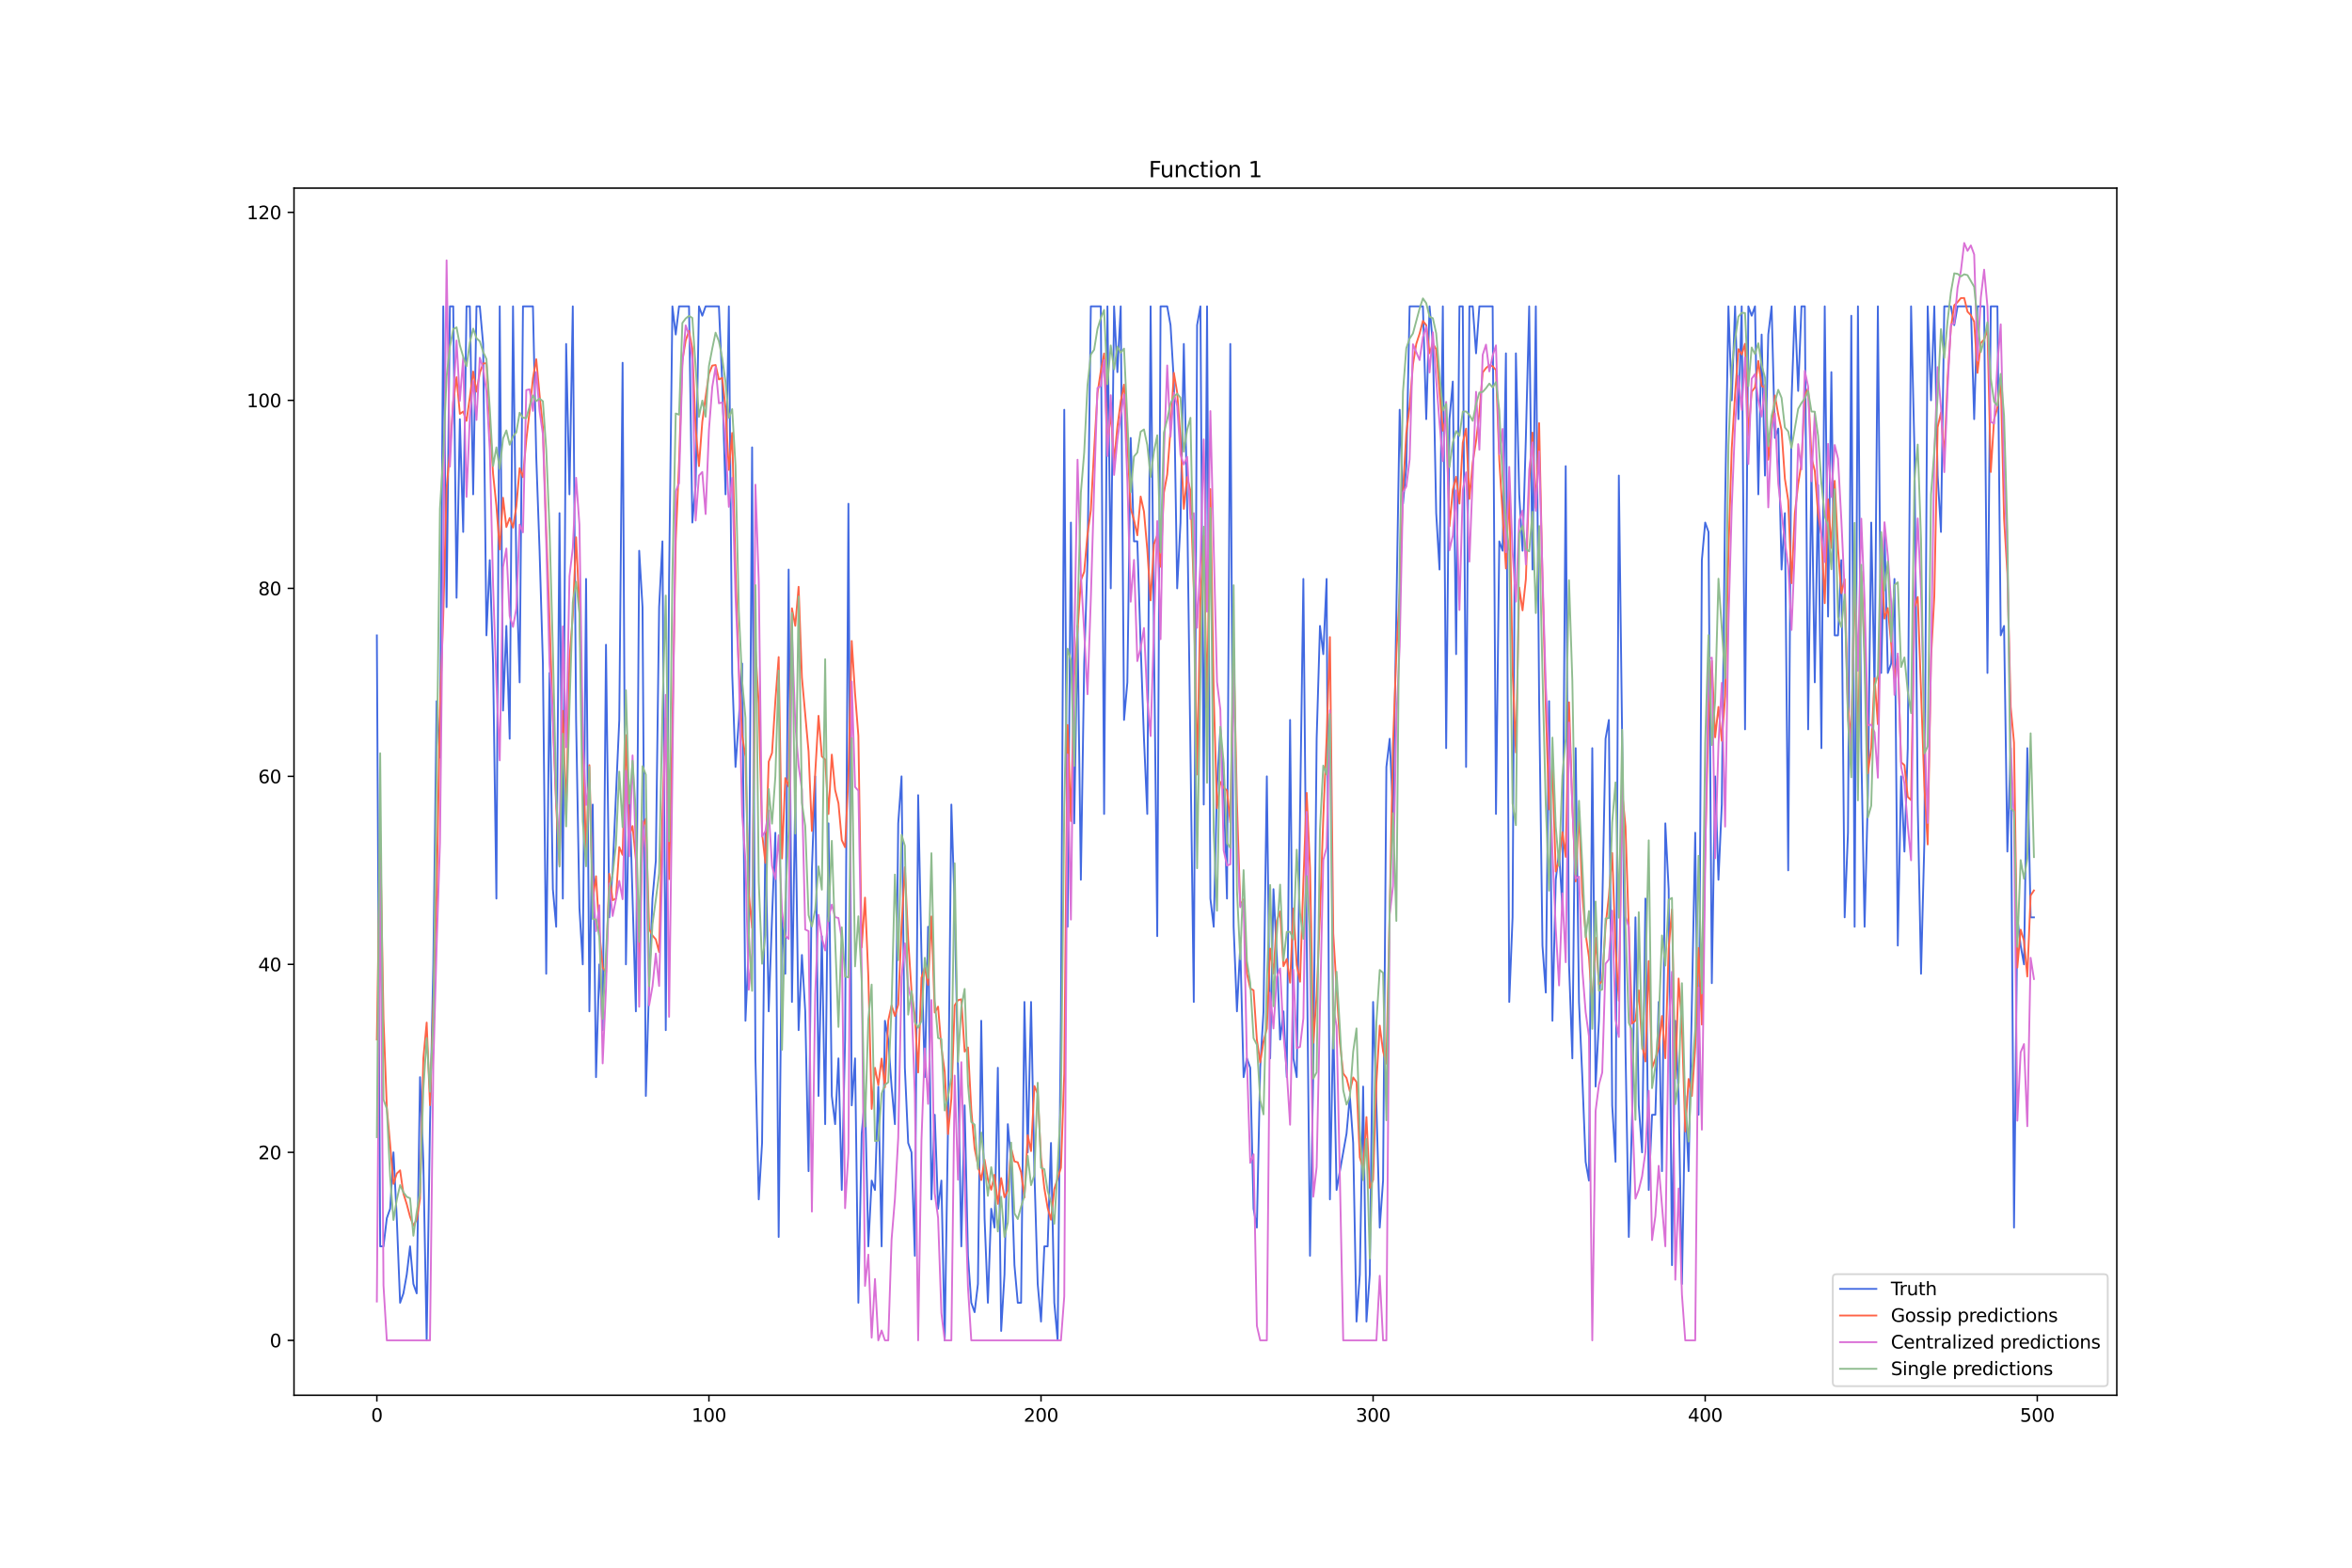 <?xml version="1.0" encoding="utf-8" standalone="no"?>
<!DOCTYPE svg PUBLIC "-//W3C//DTD SVG 1.1//EN"
  "http://www.w3.org/Graphics/SVG/1.1/DTD/svg11.dtd">
<svg xmlns:xlink="http://www.w3.org/1999/xlink" width="1296pt" height="864pt" viewBox="0 0 1296 864" xmlns="http://www.w3.org/2000/svg" version="1.1">
 <defs>
  <style type="text/css">*{stroke-linejoin: round; stroke-linecap: butt}</style>
 </defs>
 <g id="figure_1">
  <g id="patch_1">
   <path d="M 0 864 
L 1296 864 
L 1296 0 
L 0 0 
z
" style="fill: #ffffff"/>
  </g>
  <g id="axes_1">
   <g id="patch_2">
    <path d="M 162 768.96 
L 1166.4 768.96 
L 1166.4 103.68 
L 162 103.68 
z
" style="fill: #ffffff"/>
   </g>
   <g id="matplotlib.axis_1">
    <g id="xtick_1">
     <g id="line2d_1">
      <defs>
       <path id="mbcc50bff17" d="M 0 0 
L 0 3.5 
" style="stroke: #000000; stroke-width: 0.8"/>
      </defs>
      <g>
       <use xlink:href="#mbcc50bff17" x="207.655" y="768.96" style="stroke: #000000; stroke-width: 0.8"/>
      </g>
     </g>
     <g id="text_1">
      <!-- 0 -->
      <g transform="translate(204.473 783.558) scale(0.1 -0.1)">
       <defs>
        <path id="DejaVuSans-30" d="M 2034 4250 
Q 1547 4250 1301 3770 
Q 1056 3291 1056 2328 
Q 1056 1369 1301 889 
Q 1547 409 2034 409 
Q 2525 409 2770 889 
Q 3016 1369 3016 2328 
Q 3016 3291 2770 3770 
Q 2525 4250 2034 4250 
z
M 2034 4750 
Q 2819 4750 3233 4129 
Q 3647 3509 3647 2328 
Q 3647 1150 3233 529 
Q 2819 -91 2034 -91 
Q 1250 -91 836 529 
Q 422 1150 422 2328 
Q 422 3509 836 4129 
Q 1250 4750 2034 4750 
z
" transform="scale(0.016)"/>
       </defs>
       <use xlink:href="#DejaVuSans-30"/>
      </g>
     </g>
    </g>
    <g id="xtick_2">
     <g id="line2d_2">
      <g>
       <use xlink:href="#mbcc50bff17" x="390.639" y="768.96" style="stroke: #000000; stroke-width: 0.8"/>
      </g>
     </g>
     <g id="text_2">
      <!-- 100 -->
      <g transform="translate(381.095 783.558) scale(0.1 -0.1)">
       <defs>
        <path id="DejaVuSans-31" d="M 794 531 
L 1825 531 
L 1825 4091 
L 703 3866 
L 703 4441 
L 1819 4666 
L 2450 4666 
L 2450 531 
L 3481 531 
L 3481 0 
L 794 0 
L 794 531 
z
" transform="scale(0.016)"/>
       </defs>
       <use xlink:href="#DejaVuSans-31"/>
       <use xlink:href="#DejaVuSans-30" x="63.623"/>
       <use xlink:href="#DejaVuSans-30" x="127.246"/>
      </g>
     </g>
    </g>
    <g id="xtick_3">
     <g id="line2d_3">
      <g>
       <use xlink:href="#mbcc50bff17" x="573.623" y="768.96" style="stroke: #000000; stroke-width: 0.8"/>
      </g>
     </g>
     <g id="text_3">
      <!-- 200 -->
      <g transform="translate(564.079 783.558) scale(0.1 -0.1)">
       <defs>
        <path id="DejaVuSans-32" d="M 1228 531 
L 3431 531 
L 3431 0 
L 469 0 
L 469 531 
Q 828 903 1448 1529 
Q 2069 2156 2228 2338 
Q 2531 2678 2651 2914 
Q 2772 3150 2772 3378 
Q 2772 3750 2511 3984 
Q 2250 4219 1831 4219 
Q 1534 4219 1204 4116 
Q 875 4013 500 3803 
L 500 4441 
Q 881 4594 1212 4672 
Q 1544 4750 1819 4750 
Q 2544 4750 2975 4387 
Q 3406 4025 3406 3419 
Q 3406 3131 3298 2873 
Q 3191 2616 2906 2266 
Q 2828 2175 2409 1742 
Q 1991 1309 1228 531 
z
" transform="scale(0.016)"/>
       </defs>
       <use xlink:href="#DejaVuSans-32"/>
       <use xlink:href="#DejaVuSans-30" x="63.623"/>
       <use xlink:href="#DejaVuSans-30" x="127.246"/>
      </g>
     </g>
    </g>
    <g id="xtick_4">
     <g id="line2d_4">
      <g>
       <use xlink:href="#mbcc50bff17" x="756.607" y="768.96" style="stroke: #000000; stroke-width: 0.8"/>
      </g>
     </g>
     <g id="text_4">
      <!-- 300 -->
      <g transform="translate(747.063 783.558) scale(0.1 -0.1)">
       <defs>
        <path id="DejaVuSans-33" d="M 2597 2516 
Q 3050 2419 3304 2112 
Q 3559 1806 3559 1356 
Q 3559 666 3084 287 
Q 2609 -91 1734 -91 
Q 1441 -91 1130 -33 
Q 819 25 488 141 
L 488 750 
Q 750 597 1062 519 
Q 1375 441 1716 441 
Q 2309 441 2620 675 
Q 2931 909 2931 1356 
Q 2931 1769 2642 2001 
Q 2353 2234 1838 2234 
L 1294 2234 
L 1294 2753 
L 1863 2753 
Q 2328 2753 2575 2939 
Q 2822 3125 2822 3475 
Q 2822 3834 2567 4026 
Q 2313 4219 1838 4219 
Q 1578 4219 1281 4162 
Q 984 4106 628 3988 
L 628 4550 
Q 988 4650 1302 4700 
Q 1616 4750 1894 4750 
Q 2613 4750 3031 4423 
Q 3450 4097 3450 3541 
Q 3450 3153 3228 2886 
Q 3006 2619 2597 2516 
z
" transform="scale(0.016)"/>
       </defs>
       <use xlink:href="#DejaVuSans-33"/>
       <use xlink:href="#DejaVuSans-30" x="63.623"/>
       <use xlink:href="#DejaVuSans-30" x="127.246"/>
      </g>
     </g>
    </g>
    <g id="xtick_5">
     <g id="line2d_5">
      <g>
       <use xlink:href="#mbcc50bff17" x="939.591" y="768.96" style="stroke: #000000; stroke-width: 0.8"/>
      </g>
     </g>
     <g id="text_5">
      <!-- 400 -->
      <g transform="translate(930.047 783.558) scale(0.1 -0.1)">
       <defs>
        <path id="DejaVuSans-34" d="M 2419 4116 
L 825 1625 
L 2419 1625 
L 2419 4116 
z
M 2253 4666 
L 3047 4666 
L 3047 1625 
L 3713 1625 
L 3713 1100 
L 3047 1100 
L 3047 0 
L 2419 0 
L 2419 1100 
L 313 1100 
L 313 1709 
L 2253 4666 
z
" transform="scale(0.016)"/>
       </defs>
       <use xlink:href="#DejaVuSans-34"/>
       <use xlink:href="#DejaVuSans-30" x="63.623"/>
       <use xlink:href="#DejaVuSans-30" x="127.246"/>
      </g>
     </g>
    </g>
    <g id="xtick_6">
     <g id="line2d_6">
      <g>
       <use xlink:href="#mbcc50bff17" x="1122.575" y="768.96" style="stroke: #000000; stroke-width: 0.8"/>
      </g>
     </g>
     <g id="text_6">
      <!-- 500 -->
      <g transform="translate(1113.032 783.558) scale(0.1 -0.1)">
       <defs>
        <path id="DejaVuSans-35" d="M 691 4666 
L 3169 4666 
L 3169 4134 
L 1269 4134 
L 1269 2991 
Q 1406 3038 1543 3061 
Q 1681 3084 1819 3084 
Q 2600 3084 3056 2656 
Q 3513 2228 3513 1497 
Q 3513 744 3044 326 
Q 2575 -91 1722 -91 
Q 1428 -91 1123 -41 
Q 819 9 494 109 
L 494 744 
Q 775 591 1075 516 
Q 1375 441 1709 441 
Q 2250 441 2565 725 
Q 2881 1009 2881 1497 
Q 2881 1984 2565 2268 
Q 2250 2553 1709 2553 
Q 1456 2553 1204 2497 
Q 953 2441 691 2322 
L 691 4666 
z
" transform="scale(0.016)"/>
       </defs>
       <use xlink:href="#DejaVuSans-35"/>
       <use xlink:href="#DejaVuSans-30" x="63.623"/>
       <use xlink:href="#DejaVuSans-30" x="127.246"/>
      </g>
     </g>
    </g>
   </g>
   <g id="matplotlib.axis_2">
    <g id="ytick_1">
     <g id="line2d_7">
      <defs>
       <path id="m9888f34643" d="M 0 0 
L -3.5 0 
" style="stroke: #000000; stroke-width: 0.8"/>
      </defs>
      <g>
       <use xlink:href="#m9888f34643" x="162" y="738.72" style="stroke: #000000; stroke-width: 0.8"/>
      </g>
     </g>
     <g id="text_7">
      <!-- 0 -->
      <g transform="translate(148.637 742.519) scale(0.1 -0.1)">
       <use xlink:href="#DejaVuSans-30"/>
      </g>
     </g>
    </g>
    <g id="ytick_2">
     <g id="line2d_8">
      <g>
       <use xlink:href="#m9888f34643" x="162" y="635.105" style="stroke: #000000; stroke-width: 0.8"/>
      </g>
     </g>
     <g id="text_8">
      <!-- 20 -->
      <g transform="translate(142.275 638.904) scale(0.1 -0.1)">
       <use xlink:href="#DejaVuSans-32"/>
       <use xlink:href="#DejaVuSans-30" x="63.623"/>
      </g>
     </g>
    </g>
    <g id="ytick_3">
     <g id="line2d_9">
      <g>
       <use xlink:href="#m9888f34643" x="162" y="531.489" style="stroke: #000000; stroke-width: 0.8"/>
      </g>
     </g>
     <g id="text_9">
      <!-- 40 -->
      <g transform="translate(142.275 535.288) scale(0.1 -0.1)">
       <use xlink:href="#DejaVuSans-34"/>
       <use xlink:href="#DejaVuSans-30" x="63.623"/>
      </g>
     </g>
    </g>
    <g id="ytick_4">
     <g id="line2d_10">
      <g>
       <use xlink:href="#m9888f34643" x="162" y="427.874" style="stroke: #000000; stroke-width: 0.8"/>
      </g>
     </g>
     <g id="text_10">
      <!-- 60 -->
      <g transform="translate(142.275 431.673) scale(0.1 -0.1)">
       <defs>
        <path id="DejaVuSans-36" d="M 2113 2584 
Q 1688 2584 1439 2293 
Q 1191 2003 1191 1497 
Q 1191 994 1439 701 
Q 1688 409 2113 409 
Q 2538 409 2786 701 
Q 3034 994 3034 1497 
Q 3034 2003 2786 2293 
Q 2538 2584 2113 2584 
z
M 3366 4563 
L 3366 3988 
Q 3128 4100 2886 4159 
Q 2644 4219 2406 4219 
Q 1781 4219 1451 3797 
Q 1122 3375 1075 2522 
Q 1259 2794 1537 2939 
Q 1816 3084 2150 3084 
Q 2853 3084 3261 2657 
Q 3669 2231 3669 1497 
Q 3669 778 3244 343 
Q 2819 -91 2113 -91 
Q 1303 -91 875 529 
Q 447 1150 447 2328 
Q 447 3434 972 4092 
Q 1497 4750 2381 4750 
Q 2619 4750 2861 4703 
Q 3103 4656 3366 4563 
z
" transform="scale(0.016)"/>
       </defs>
       <use xlink:href="#DejaVuSans-36"/>
       <use xlink:href="#DejaVuSans-30" x="63.623"/>
      </g>
     </g>
    </g>
    <g id="ytick_5">
     <g id="line2d_11">
      <g>
       <use xlink:href="#m9888f34643" x="162" y="324.259" style="stroke: #000000; stroke-width: 0.8"/>
      </g>
     </g>
     <g id="text_11">
      <!-- 80 -->
      <g transform="translate(142.275 328.058) scale(0.1 -0.1)">
       <defs>
        <path id="DejaVuSans-38" d="M 2034 2216 
Q 1584 2216 1326 1975 
Q 1069 1734 1069 1313 
Q 1069 891 1326 650 
Q 1584 409 2034 409 
Q 2484 409 2743 651 
Q 3003 894 3003 1313 
Q 3003 1734 2745 1975 
Q 2488 2216 2034 2216 
z
M 1403 2484 
Q 997 2584 770 2862 
Q 544 3141 544 3541 
Q 544 4100 942 4425 
Q 1341 4750 2034 4750 
Q 2731 4750 3128 4425 
Q 3525 4100 3525 3541 
Q 3525 3141 3298 2862 
Q 3072 2584 2669 2484 
Q 3125 2378 3379 2068 
Q 3634 1759 3634 1313 
Q 3634 634 3220 271 
Q 2806 -91 2034 -91 
Q 1263 -91 848 271 
Q 434 634 434 1313 
Q 434 1759 690 2068 
Q 947 2378 1403 2484 
z
M 1172 3481 
Q 1172 3119 1398 2916 
Q 1625 2713 2034 2713 
Q 2441 2713 2670 2916 
Q 2900 3119 2900 3481 
Q 2900 3844 2670 4047 
Q 2441 4250 2034 4250 
Q 1625 4250 1398 4047 
Q 1172 3844 1172 3481 
z
" transform="scale(0.016)"/>
       </defs>
       <use xlink:href="#DejaVuSans-38"/>
       <use xlink:href="#DejaVuSans-30" x="63.623"/>
      </g>
     </g>
    </g>
    <g id="ytick_6">
     <g id="line2d_12">
      <g>
       <use xlink:href="#m9888f34643" x="162" y="220.643" style="stroke: #000000; stroke-width: 0.8"/>
      </g>
     </g>
     <g id="text_12">
      <!-- 100 -->
      <g transform="translate(135.912 224.442) scale(0.1 -0.1)">
       <use xlink:href="#DejaVuSans-31"/>
       <use xlink:href="#DejaVuSans-30" x="63.623"/>
       <use xlink:href="#DejaVuSans-30" x="127.246"/>
      </g>
     </g>
    </g>
    <g id="ytick_7">
     <g id="line2d_13">
      <g>
       <use xlink:href="#m9888f34643" x="162" y="117.028" style="stroke: #000000; stroke-width: 0.8"/>
      </g>
     </g>
     <g id="text_13">
      <!-- 120 -->
      <g transform="translate(135.912 120.827) scale(0.1 -0.1)">
       <use xlink:href="#DejaVuSans-31"/>
       <use xlink:href="#DejaVuSans-32" x="63.623"/>
       <use xlink:href="#DejaVuSans-30" x="127.246"/>
      </g>
     </g>
    </g>
   </g>
   <g id="line2d_14">
    <path d="M 207.655 350.162 
L 209.484 686.912 
L 211.314 686.912 
L 213.144 671.37 
L 214.974 666.189 
L 216.804 635.105 
L 218.634 671.37 
L 220.463 717.997 
L 222.293 712.816 
L 224.123 702.455 
L 225.953 686.912 
L 227.783 707.635 
L 229.613 712.816 
L 231.442 593.658 
L 233.272 640.285 
L 235.102 738.72 
L 236.932 619.562 
L 238.762 531.489 
L 240.592 386.428 
L 242.422 417.512 
L 244.251 168.835 
L 246.081 334.62 
L 247.911 168.835 
L 249.741 168.835 
L 251.571 329.439 
L 253.401 231.005 
L 255.23 293.174 
L 257.06 168.835 
L 258.89 168.835 
L 260.72 272.451 
L 262.55 168.835 
L 264.38 168.835 
L 266.209 189.559 
L 268.039 350.162 
L 269.869 308.716 
L 271.699 365.705 
L 273.529 495.224 
L 275.359 168.835 
L 277.189 391.608 
L 279.018 344.982 
L 280.848 407.151 
L 282.678 168.835 
L 284.508 313.897 
L 286.338 376.066 
L 288.168 168.835 
L 293.657 168.835 
L 295.487 251.728 
L 297.317 303.535 
L 299.147 365.705 
L 300.976 536.67 
L 302.806 370.885 
L 304.636 490.043 
L 306.466 510.766 
L 308.296 282.812 
L 310.126 495.224 
L 311.956 189.559 
L 313.785 272.451 
L 315.615 168.835 
L 317.445 396.789 
L 319.275 500.405 
L 321.105 531.489 
L 322.935 319.078 
L 324.764 557.393 
L 326.594 443.416 
L 328.424 593.658 
L 330.254 531.489 
L 332.084 567.755 
L 333.914 355.343 
L 335.743 505.585 
L 337.573 479.682 
L 341.233 396.789 
L 343.063 199.92 
L 344.893 531.489 
L 346.723 433.055 
L 350.382 557.393 
L 352.212 303.535 
L 354.042 334.62 
L 355.872 604.02 
L 357.702 541.851 
L 359.531 495.224 
L 361.361 474.501 
L 363.191 334.62 
L 365.021 298.355 
L 366.851 567.755 
L 368.681 319.078 
L 370.51 168.835 
L 372.34 184.378 
L 374.17 168.835 
L 379.66 168.835 
L 381.489 287.993 
L 383.319 267.27 
L 385.149 168.835 
L 386.979 174.016 
L 388.809 168.835 
L 396.128 168.835 
L 397.958 210.282 
L 399.788 272.451 
L 401.618 168.835 
L 403.448 370.885 
L 405.277 422.693 
L 407.107 396.789 
L 408.937 365.705 
L 410.767 562.574 
L 412.597 521.128 
L 414.427 246.547 
L 416.256 583.297 
L 418.086 661.008 
L 419.916 629.924 
L 421.746 458.958 
L 423.576 557.393 
L 425.406 505.585 
L 427.236 458.958 
L 429.065 681.732 
L 430.895 505.585 
L 432.725 536.67 
L 434.555 313.897 
L 436.385 552.212 
L 438.215 438.235 
L 440.044 567.755 
L 441.874 526.308 
L 443.704 557.393 
L 445.534 645.466 
L 447.364 479.682 
L 449.194 427.874 
L 451.023 604.02 
L 452.853 515.947 
L 454.683 619.562 
L 456.513 453.778 
L 458.343 604.02 
L 460.173 619.562 
L 462.003 583.297 
L 463.832 655.828 
L 465.662 572.935 
L 467.492 277.632 
L 469.322 609.201 
L 471.152 583.297 
L 472.982 717.997 
L 474.811 624.743 
L 476.641 604.02 
L 478.471 686.912 
L 480.301 650.647 
L 482.131 655.828 
L 483.961 598.839 
L 485.79 686.912 
L 487.62 562.574 
L 489.45 572.935 
L 491.28 598.839 
L 493.11 619.562 
L 494.94 453.778 
L 496.77 427.874 
L 498.599 588.478 
L 500.429 629.924 
L 502.259 635.105 
L 504.089 692.093 
L 505.919 438.235 
L 507.749 526.308 
L 509.578 593.658 
L 511.408 510.766 
L 513.238 661.008 
L 515.068 614.382 
L 516.898 666.189 
L 518.728 650.647 
L 520.557 738.72 
L 522.387 619.562 
L 524.217 443.416 
L 526.047 500.405 
L 527.877 588.478 
L 529.707 686.912 
L 531.536 609.201 
L 533.366 692.093 
L 535.196 717.997 
L 537.026 723.178 
L 538.856 707.635 
L 540.686 562.574 
L 542.516 671.37 
L 544.345 717.997 
L 546.175 666.189 
L 548.005 676.551 
L 549.835 588.478 
L 551.665 733.539 
L 553.495 702.455 
L 555.324 619.562 
L 557.154 640.285 
L 558.984 697.274 
L 560.814 717.997 
L 562.644 717.997 
L 564.474 552.212 
L 566.303 635.105 
L 568.133 552.212 
L 569.963 645.466 
L 571.793 707.635 
L 573.623 728.358 
L 575.453 686.912 
L 577.283 686.912 
L 579.112 629.924 
L 580.942 717.997 
L 582.772 738.72 
L 584.602 557.393 
L 586.432 225.824 
L 588.262 510.766 
L 590.091 287.993 
L 591.921 453.778 
L 593.751 344.982 
L 595.581 484.862 
L 597.411 365.705 
L 599.241 308.716 
L 601.07 168.835 
L 606.56 168.835 
L 608.39 448.597 
L 610.22 168.835 
L 612.05 324.259 
L 613.879 168.835 
L 615.709 205.101 
L 617.539 168.835 
L 619.369 396.789 
L 621.199 376.066 
L 623.029 241.366 
L 624.858 298.355 
L 626.688 298.355 
L 628.518 355.343 
L 630.348 407.151 
L 632.178 448.597 
L 634.008 168.835 
L 635.837 350.162 
L 637.667 515.947 
L 639.497 168.835 
L 643.157 168.835 
L 644.987 179.197 
L 646.817 210.282 
L 648.646 324.259 
L 650.476 287.993 
L 652.306 189.559 
L 654.136 277.632 
L 657.796 552.212 
L 659.625 179.197 
L 661.455 168.835 
L 663.285 443.416 
L 665.115 168.835 
L 666.945 495.224 
L 668.775 510.766 
L 670.604 433.055 
L 672.434 401.97 
L 674.264 433.055 
L 676.094 495.224 
L 677.924 189.559 
L 679.754 510.766 
L 681.583 557.393 
L 683.413 521.128 
L 685.243 593.658 
L 687.073 583.297 
L 688.903 588.478 
L 690.733 666.189 
L 692.563 676.551 
L 694.392 588.478 
L 696.222 557.393 
L 698.052 427.874 
L 699.882 583.297 
L 701.712 490.043 
L 703.542 526.308 
L 705.371 572.935 
L 707.201 557.393 
L 709.031 593.658 
L 710.861 396.789 
L 712.691 583.297 
L 714.521 593.658 
L 716.35 448.597 
L 718.18 319.078 
L 720.01 515.947 
L 721.84 692.093 
L 723.67 588.478 
L 725.5 407.151 
L 727.33 344.982 
L 729.159 360.524 
L 730.989 319.078 
L 732.819 661.008 
L 734.649 562.574 
L 736.479 655.828 
L 741.968 624.743 
L 743.798 604.02 
L 745.628 629.924 
L 747.458 728.358 
L 749.288 702.455 
L 751.117 598.839 
L 752.947 728.358 
L 754.777 702.455 
L 756.607 552.212 
L 758.437 609.201 
L 760.267 676.551 
L 762.097 650.647 
L 763.926 422.693 
L 765.756 407.151 
L 767.586 448.597 
L 771.246 225.824 
L 773.076 277.632 
L 774.905 256.909 
L 776.735 168.835 
L 784.055 168.835 
L 785.884 231.005 
L 787.714 168.835 
L 789.544 189.559 
L 791.374 282.812 
L 793.204 313.897 
L 795.034 168.835 
L 796.864 412.332 
L 798.693 231.005 
L 800.523 210.282 
L 802.353 360.524 
L 804.183 168.835 
L 806.013 168.835 
L 807.843 422.693 
L 809.672 168.835 
L 811.502 168.835 
L 813.332 194.739 
L 815.162 168.835 
L 822.481 168.835 
L 824.311 448.597 
L 826.141 298.355 
L 827.971 303.535 
L 829.801 194.739 
L 831.63 552.212 
L 833.46 505.585 
L 835.29 194.739 
L 837.12 272.451 
L 838.95 303.535 
L 840.78 241.366 
L 842.61 168.835 
L 844.439 313.897 
L 846.269 168.835 
L 848.099 386.428 
L 849.929 521.128 
L 851.759 547.032 
L 853.589 386.428 
L 855.418 562.574 
L 857.248 484.862 
L 859.078 469.32 
L 860.908 500.405 
L 862.738 256.909 
L 864.568 531.489 
L 866.397 583.297 
L 868.227 412.332 
L 870.057 552.212 
L 871.887 593.658 
L 873.717 640.285 
L 875.547 650.647 
L 877.377 412.332 
L 879.206 598.839 
L 881.036 562.574 
L 882.866 500.405 
L 884.696 407.151 
L 886.526 396.789 
L 888.356 609.201 
L 890.185 640.285 
L 892.015 262.089 
L 893.845 407.151 
L 895.675 578.116 
L 897.505 681.732 
L 899.335 614.382 
L 901.164 505.585 
L 902.994 609.201 
L 904.824 635.105 
L 906.654 495.224 
L 908.484 655.828 
L 910.314 614.382 
L 912.144 614.382 
L 913.973 552.212 
L 915.803 645.466 
L 917.633 453.778 
L 919.463 490.043 
L 921.293 697.274 
L 923.123 562.574 
L 924.952 604.02 
L 926.782 707.635 
L 928.612 604.02 
L 930.442 645.466 
L 934.102 458.958 
L 935.931 614.382 
L 937.761 308.716 
L 939.591 287.993 
L 941.421 293.174 
L 943.251 541.851 
L 945.081 427.874 
L 946.911 484.862 
L 948.74 443.416 
L 950.57 277.632 
L 952.4 168.835 
L 954.23 220.643 
L 956.06 168.835 
L 957.89 231.005 
L 959.719 168.835 
L 961.549 401.97 
L 963.379 168.835 
L 965.209 174.016 
L 967.039 168.835 
L 968.869 272.451 
L 970.698 184.378 
L 972.528 262.089 
L 974.358 184.378 
L 976.188 168.835 
L 978.018 241.366 
L 979.848 236.185 
L 981.678 313.897 
L 983.507 282.812 
L 985.337 479.682 
L 987.167 220.643 
L 988.997 168.835 
L 990.827 215.462 
L 992.657 168.835 
L 994.486 168.835 
L 996.316 401.97 
L 998.146 256.909 
L 999.976 376.066 
L 1001.806 267.27 
L 1003.636 412.332 
L 1005.465 168.835 
L 1007.295 339.801 
L 1009.125 205.101 
L 1010.955 350.162 
L 1012.785 350.162 
L 1014.615 308.716 
L 1016.444 505.585 
L 1018.274 458.958 
L 1020.104 174.016 
L 1021.934 510.766 
L 1023.764 168.835 
L 1025.594 412.332 
L 1027.424 510.766 
L 1029.253 438.235 
L 1031.083 287.993 
L 1032.913 381.247 
L 1034.743 168.835 
L 1036.573 370.885 
L 1038.403 293.174 
L 1040.232 370.885 
L 1042.062 365.705 
L 1043.892 319.078 
L 1045.722 521.128 
L 1047.552 427.874 
L 1049.382 469.32 
L 1051.211 412.332 
L 1053.041 168.835 
L 1054.871 246.547 
L 1056.701 443.416 
L 1058.531 536.67 
L 1060.361 464.139 
L 1062.191 168.835 
L 1064.02 220.643 
L 1065.85 168.835 
L 1067.68 262.089 
L 1069.51 293.174 
L 1071.34 168.835 
L 1074.999 168.835 
L 1076.829 179.197 
L 1078.659 168.835 
L 1085.978 168.835 
L 1087.808 231.005 
L 1089.638 168.835 
L 1093.298 168.835 
L 1095.128 370.885 
L 1096.958 168.835 
L 1100.617 168.835 
L 1102.447 350.162 
L 1104.277 344.982 
L 1106.107 469.32 
L 1107.937 412.332 
L 1109.766 676.551 
L 1111.596 505.585 
L 1113.426 521.128 
L 1115.256 531.489 
L 1117.086 412.332 
L 1118.916 505.585 
L 1120.745 505.585 
L 1120.745 505.585 
" clip-path="url(#p566c03a942)" style="fill: none; stroke: #4169e1; stroke-linecap: square"/>
   </g>
   <g id="line2d_15">
    <path d="M 207.655 572.912 
L 209.484 459.44 
L 211.314 561.549 
L 213.144 610.387 
L 214.974 630.78 
L 216.804 652.49 
L 218.634 646.778 
L 220.463 645.007 
L 222.293 657.811 
L 224.123 663.632 
L 225.953 670.546 
L 227.783 675.514 
L 229.613 672.143 
L 231.442 660.582 
L 233.272 583.387 
L 235.102 563.559 
L 236.932 609.105 
L 238.762 553.407 
L 240.592 493.373 
L 242.422 391.377 
L 244.251 339.236 
L 246.081 269.096 
L 247.911 248.509 
L 249.741 221.64 
L 251.571 207.883 
L 253.401 228.095 
L 255.23 226.839 
L 257.06 231.953 
L 258.89 218.895 
L 260.72 204.779 
L 262.55 215.84 
L 264.38 205.495 
L 266.209 200.338 
L 268.039 200.163 
L 269.869 231.829 
L 271.699 261.178 
L 273.529 278.788 
L 275.359 302.827 
L 277.189 274.328 
L 279.018 290.47 
L 280.848 285.502 
L 282.678 290.787 
L 284.508 279.119 
L 286.338 258.021 
L 288.168 262.998 
L 289.997 242.439 
L 291.827 226.501 
L 293.657 208.54 
L 295.487 197.977 
L 297.317 217.615 
L 299.147 235.48 
L 300.976 291.871 
L 302.806 341.368 
L 304.636 396.882 
L 306.466 444.435 
L 308.296 476.92 
L 310.126 391.761 
L 311.956 448.974 
L 313.785 363.289 
L 315.615 339.151 
L 317.445 296.119 
L 319.275 335.687 
L 321.105 406.166 
L 322.935 470.475 
L 324.764 421.687 
L 326.594 495.729 
L 328.424 482.903 
L 330.254 513.492 
L 332.084 533.166 
L 333.914 536.041 
L 335.743 481.554 
L 337.573 496.164 
L 339.403 495.184 
L 341.233 466.827 
L 343.063 471.117 
L 344.893 405.146 
L 346.723 460.149 
L 348.552 455.246 
L 350.382 473.745 
L 352.212 531.376 
L 354.042 456.237 
L 355.872 451.289 
L 357.702 512.073 
L 359.531 515.561 
L 361.361 517.746 
L 363.191 524.699 
L 365.021 448.878 
L 366.851 395.726 
L 368.681 484.53 
L 370.51 399.684 
L 372.34 298.337 
L 374.17 254.981 
L 376 198.732 
L 377.83 187.643 
L 379.66 182.366 
L 381.489 192.132 
L 383.319 236.479 
L 385.149 256.916 
L 386.979 232.476 
L 388.809 218.783 
L 390.639 206.024 
L 392.469 201.495 
L 394.298 201.159 
L 396.128 209.13 
L 397.958 208.265 
L 399.788 224.874 
L 401.618 258.973 
L 403.448 238.609 
L 405.277 313.712 
L 407.107 368.308 
L 408.937 405.297 
L 410.767 416.966 
L 412.597 492.943 
L 414.427 511.352 
L 416.256 357.94 
L 418.086 387.904 
L 419.916 459.109 
L 421.746 475.541 
L 423.576 419.784 
L 425.406 414.961 
L 427.236 386.295 
L 429.065 362.122 
L 430.895 473.142 
L 432.725 428.812 
L 434.555 433.565 
L 436.385 335.263 
L 438.215 344.898 
L 440.044 323.398 
L 441.874 373.388 
L 445.534 414.163 
L 447.364 457.995 
L 451.023 394.511 
L 452.853 416.878 
L 454.683 418.586 
L 456.513 448.615 
L 458.343 415.884 
L 460.173 435.374 
L 462.003 442.707 
L 463.832 463.021 
L 465.662 466.934 
L 467.492 427.815 
L 469.322 353.26 
L 471.152 382.244 
L 472.982 405.522 
L 474.811 522.138 
L 476.641 494.702 
L 478.471 538.141 
L 480.301 611.169 
L 482.131 588.5 
L 483.961 598.007 
L 485.79 583.412 
L 487.62 599.241 
L 489.45 562.436 
L 491.28 554.058 
L 493.11 559.966 
L 494.94 553.685 
L 496.77 511.01 
L 498.599 477.93 
L 500.429 517.901 
L 502.259 546.051 
L 504.089 559.602 
L 505.919 591.07 
L 507.749 538.803 
L 509.578 533.191 
L 511.408 542.858 
L 513.238 505.07 
L 515.068 558.006 
L 516.898 554.786 
L 518.728 577.344 
L 520.557 590.777 
L 522.387 625.027 
L 524.217 605.547 
L 526.047 554.15 
L 527.877 551.21 
L 529.707 550.746 
L 531.536 579.574 
L 533.366 577.261 
L 535.196 611.47 
L 537.026 632.79 
L 538.856 642.283 
L 540.686 650.375 
L 542.516 639.146 
L 544.345 650.032 
L 546.175 655.708 
L 548.005 647.468 
L 549.835 663.483 
L 551.665 649.276 
L 553.495 659.838 
L 555.324 656.032 
L 557.154 632.792 
L 558.984 640.103 
L 560.814 640.59 
L 562.644 646.083 
L 564.474 659.97 
L 566.303 625.656 
L 568.133 634.407 
L 569.963 598.548 
L 571.793 602.751 
L 573.623 638.157 
L 575.453 654.891 
L 577.283 665.754 
L 579.112 672.224 
L 580.942 655.384 
L 584.602 643.588 
L 586.432 591.808 
L 588.262 399.566 
L 590.091 452.51 
L 591.921 372.625 
L 593.751 347.723 
L 595.581 319.843 
L 597.411 315.129 
L 599.241 294.482 
L 601.07 281.27 
L 602.9 247.698 
L 604.73 216.757 
L 606.56 204.544 
L 608.39 194.807 
L 610.22 245.736 
L 612.05 227.429 
L 613.879 253.993 
L 615.709 235.211 
L 617.539 221.303 
L 619.369 211.969 
L 621.199 244.587 
L 623.029 280.191 
L 624.858 286.7 
L 626.688 295.022 
L 628.518 273.661 
L 630.348 281.922 
L 632.178 302.93 
L 634.008 330.924 
L 635.837 299.955 
L 637.667 294.992 
L 639.497 312.373 
L 641.327 271.551 
L 643.157 261.513 
L 644.987 236.522 
L 646.817 205.479 
L 648.646 216.308 
L 650.476 241.572 
L 652.306 280.443 
L 654.136 262.916 
L 655.966 270.479 
L 657.796 324.904 
L 659.625 426.86 
L 661.455 330.683 
L 663.285 295.347 
L 665.115 390.084 
L 666.945 269.555 
L 668.775 382.856 
L 670.604 445.441 
L 672.434 430.947 
L 674.264 434.151 
L 676.094 435.602 
L 677.924 453.374 
L 679.754 357.202 
L 681.583 442.412 
L 683.413 499.026 
L 685.243 495.65 
L 687.073 536.367 
L 688.903 544.698 
L 690.733 545.802 
L 692.563 572.991 
L 694.392 585.504 
L 696.222 574.036 
L 698.052 566.843 
L 699.882 522.799 
L 701.712 536.549 
L 703.542 507.563 
L 705.371 502.359 
L 707.201 532.513 
L 709.031 528.519 
L 710.861 541.601 
L 712.691 500.651 
L 714.521 531.798 
L 716.35 541.05 
L 718.18 486.181 
L 720.01 436.983 
L 721.84 478.317 
L 723.67 574.753 
L 725.5 548.579 
L 727.33 504.263 
L 729.159 450.565 
L 730.989 406.84 
L 732.819 351.118 
L 734.649 514.491 
L 738.309 574.569 
L 740.138 591.572 
L 741.968 594.106 
L 743.798 601.405 
L 745.628 593.813 
L 747.458 596.344 
L 749.288 637.861 
L 751.117 644.012 
L 752.947 615.667 
L 754.777 654.692 
L 756.607 650.192 
L 758.437 596.341 
L 760.267 565.242 
L 762.097 579.386 
L 763.926 586.229 
L 765.756 501.541 
L 767.586 409.897 
L 769.416 360.188 
L 771.246 326.357 
L 773.076 271.016 
L 774.905 238.605 
L 776.735 224.008 
L 778.565 200.905 
L 780.395 189.539 
L 782.225 183.868 
L 784.055 176.861 
L 785.884 179.214 
L 787.714 194.686 
L 789.544 189.292 
L 791.374 192.542 
L 795.034 237.377 
L 796.864 229.812 
L 798.693 290.034 
L 800.523 269.953 
L 802.353 262.77 
L 804.183 277.548 
L 806.013 243.998 
L 807.843 236.228 
L 809.672 274.956 
L 811.502 254.808 
L 813.332 243.098 
L 815.162 227.462 
L 816.992 205.3 
L 818.822 202.849 
L 820.651 201.274 
L 822.481 201.854 
L 824.311 203.946 
L 826.141 253.643 
L 829.801 313.3 
L 831.63 268.373 
L 833.46 369.172 
L 835.29 414.717 
L 837.12 323.746 
L 838.95 336.409 
L 840.78 319.232 
L 842.61 266.164 
L 844.439 238.423 
L 846.269 279.857 
L 848.099 233.185 
L 849.929 318.609 
L 851.759 389.605 
L 853.589 446.057 
L 855.418 422.745 
L 857.248 480.337 
L 859.078 474.293 
L 860.908 458.607 
L 862.738 472.243 
L 864.568 387.042 
L 866.397 444.084 
L 868.227 485.792 
L 870.057 447.118 
L 871.887 492.689 
L 873.717 514.874 
L 875.547 527.494 
L 877.377 553.604 
L 879.206 516.77 
L 881.036 542.516 
L 882.866 540.752 
L 884.696 510.205 
L 886.526 493.841 
L 888.356 470.135 
L 890.185 522.33 
L 892.015 551.504 
L 893.845 436.322 
L 895.675 455.472 
L 897.505 512.022 
L 899.335 564.071 
L 901.164 562.481 
L 902.994 545.804 
L 904.824 575.741 
L 906.654 585.015 
L 908.484 529.653 
L 910.314 588.61 
L 912.144 583.546 
L 913.973 577.457 
L 915.803 559.952 
L 917.633 583.229 
L 919.463 523.022 
L 921.293 501.17 
L 923.123 594.421 
L 924.952 539.294 
L 926.782 565.252 
L 928.612 623.588 
L 930.442 594.672 
L 932.272 604.034 
L 934.102 577.135 
L 935.931 522.446 
L 937.761 564.677 
L 939.591 469.527 
L 941.421 396.991 
L 943.251 364.309 
L 945.081 406.357 
L 946.911 389.608 
L 948.74 408.27 
L 950.57 383.997 
L 952.4 304.501 
L 954.23 247.012 
L 956.06 217.421 
L 957.89 192.427 
L 959.719 195.398 
L 961.549 189.452 
L 963.379 239.932 
L 965.209 215.911 
L 967.039 213.478 
L 968.869 198.918 
L 970.698 212.7 
L 972.528 213.74 
L 974.358 253.35 
L 976.188 237.677 
L 978.018 217.957 
L 979.848 228.442 
L 981.678 237.155 
L 983.507 263.851 
L 985.337 275.802 
L 987.167 321.406 
L 988.997 282.88 
L 990.827 266.771 
L 992.657 255.075 
L 994.486 218.053 
L 996.316 213.936 
L 998.146 251.992 
L 999.976 259.513 
L 1001.806 283.154 
L 1003.636 294.763 
L 1005.465 332.42 
L 1007.295 275.163 
L 1009.125 302.032 
L 1010.955 265.011 
L 1012.785 302.484 
L 1014.615 326.951 
L 1016.444 319.291 
L 1018.274 389.231 
L 1020.104 408.656 
L 1021.934 312.125 
L 1023.764 415.649 
L 1025.594 315.026 
L 1027.424 357.832 
L 1029.253 426.219 
L 1031.083 412.179 
L 1032.913 373.794 
L 1034.743 399.134 
L 1036.573 306.337 
L 1038.403 340.924 
L 1040.232 335.129 
L 1043.892 374.078 
L 1045.722 361.764 
L 1047.552 420.041 
L 1049.382 421.712 
L 1051.211 439.172 
L 1053.041 441.019 
L 1054.871 335.089 
L 1056.701 329.034 
L 1060.361 433.123 
L 1062.191 465.404 
L 1064.02 363.282 
L 1065.85 328.474 
L 1067.68 235.474 
L 1069.51 227.358 
L 1071.34 252.164 
L 1073.17 208.369 
L 1074.999 180.372 
L 1076.829 168.234 
L 1078.659 166.476 
L 1080.489 164.273 
L 1082.319 164.26 
L 1084.149 171.778 
L 1085.978 173.683 
L 1087.808 177.333 
L 1089.638 205.495 
L 1091.468 189.045 
L 1093.298 187.116 
L 1095.128 181.389 
L 1096.958 260.142 
L 1098.787 231.195 
L 1100.617 224.564 
L 1102.447 208.231 
L 1104.277 285.851 
L 1106.107 316.044 
L 1107.937 389.626 
L 1109.766 409.298 
L 1111.596 533.271 
L 1113.426 512.369 
L 1115.256 518.435 
L 1117.086 538.175 
L 1118.916 493.502 
L 1120.745 490.752 
L 1120.745 490.752 
" clip-path="url(#p566c03a942)" style="fill: none; stroke: #ff6347; stroke-linecap: square"/>
   </g>
   <g id="line2d_16">
    <path d="M 207.655 717.304 
L 209.484 474.292 
L 211.314 708.499 
L 213.144 738.72 
L 236.932 738.72 
L 238.762 587.196 
L 240.592 521.381 
L 242.422 464.37 
L 246.081 143.493 
L 247.911 257.155 
L 249.741 220.434 
L 251.571 187.669 
L 253.401 220.939 
L 255.23 197.172 
L 257.06 273.838 
L 258.89 229.931 
L 260.72 209.941 
L 262.55 231.454 
L 264.38 197.185 
L 266.209 202.754 
L 268.039 215.742 
L 269.869 247.564 
L 271.699 322.261 
L 273.529 376.047 
L 275.359 419.072 
L 277.189 312.504 
L 279.018 302.283 
L 280.848 339.541 
L 282.678 345.51 
L 284.508 335.429 
L 286.338 289.137 
L 288.168 293.401 
L 289.997 214.984 
L 291.827 214.57 
L 293.657 226.476 
L 295.487 205.05 
L 297.317 226.685 
L 299.147 239.309 
L 300.976 298.722 
L 302.806 366.039 
L 304.636 394.188 
L 306.466 442.105 
L 308.296 465.071 
L 310.126 345.218 
L 311.956 411.84 
L 313.785 317.568 
L 315.615 302.042 
L 317.445 263.312 
L 319.275 289.214 
L 321.105 405.701 
L 322.935 443.668 
L 324.764 431.291 
L 326.594 487.97 
L 328.424 513.181 
L 330.254 498.881 
L 332.084 586.055 
L 333.914 544.46 
L 335.743 486.93 
L 337.573 504.844 
L 339.403 495.57 
L 341.233 485.496 
L 343.063 495.577 
L 344.893 424.79 
L 346.723 471.913 
L 348.552 416.338 
L 350.382 468.769 
L 352.212 554.845 
L 354.042 452.547 
L 355.872 469.78 
L 357.702 554.055 
L 359.531 543.632 
L 361.361 525.512 
L 363.191 543.405 
L 365.021 474.459 
L 366.851 382.958 
L 368.681 560.384 
L 370.51 426.074 
L 372.34 270.791 
L 374.17 266.318 
L 376 201.513 
L 377.83 179.349 
L 379.66 184.711 
L 381.489 198.079 
L 383.319 286.872 
L 385.149 262.087 
L 386.979 260.129 
L 388.809 283.308 
L 390.639 237.001 
L 392.469 213.276 
L 394.298 202.302 
L 396.128 222.274 
L 397.958 221.769 
L 399.788 243.306 
L 401.618 279.337 
L 403.448 263.352 
L 405.277 328.551 
L 407.107 371.453 
L 408.937 448.411 
L 410.767 474.701 
L 412.597 545.466 
L 414.427 525.089 
L 416.256 267.125 
L 418.086 320.215 
L 419.916 460.976 
L 421.746 458.083 
L 423.576 446.631 
L 425.406 477.253 
L 427.236 484.511 
L 429.065 460.328 
L 430.895 502.36 
L 432.725 515.717 
L 434.555 517.485 
L 436.385 348.759 
L 438.215 398.856 
L 440.044 421.997 
L 441.874 435.145 
L 443.704 512.294 
L 445.534 513.16 
L 447.364 667.735 
L 449.194 547.748 
L 451.023 504.172 
L 452.853 516.842 
L 454.683 523.846 
L 456.513 505.852 
L 458.343 498.558 
L 460.173 505.483 
L 462.003 505.957 
L 463.832 517.422 
L 465.662 665.873 
L 467.492 635.262 
L 469.322 375.591 
L 471.152 433.737 
L 472.982 435.753 
L 474.811 533.984 
L 476.641 708.694 
L 478.471 691.465 
L 480.301 737.214 
L 482.131 704.893 
L 483.961 738.72 
L 485.79 733.281 
L 487.62 738.72 
L 489.45 738.72 
L 491.28 683.094 
L 493.11 660.879 
L 494.94 627.068 
L 496.77 538.504 
L 498.599 519.877 
L 500.429 543.296 
L 502.259 551.836 
L 504.089 602.964 
L 505.919 738.72 
L 507.749 628.376 
L 509.578 577.798 
L 511.408 608.384 
L 513.238 551.156 
L 515.068 657.721 
L 516.898 671.111 
L 518.728 723.663 
L 520.557 738.72 
L 524.217 738.72 
L 526.047 592.779 
L 527.877 650.178 
L 529.707 585.404 
L 531.536 650.776 
L 533.366 709.452 
L 535.196 738.72 
L 584.602 738.72 
L 586.432 714.481 
L 588.262 415.816 
L 590.091 506.809 
L 591.921 357.186 
L 593.751 253.353 
L 595.581 316.212 
L 597.411 348.185 
L 599.241 382.613 
L 601.07 329.938 
L 602.9 268.476 
L 604.73 213.863 
L 606.56 212.743 
L 608.39 198.448 
L 610.22 251.334 
L 612.05 217.817 
L 613.879 261.746 
L 615.709 242.296 
L 617.539 229.119 
L 619.369 217.414 
L 621.199 265.113 
L 623.029 331.626 
L 624.858 308.578 
L 626.688 364.354 
L 628.518 357.113 
L 630.348 346.107 
L 632.178 385.254 
L 634.008 405.657 
L 637.667 287.171 
L 639.497 352.264 
L 641.327 250.79 
L 643.157 201.408 
L 644.987 240.673 
L 646.817 216.493 
L 648.646 223.785 
L 650.476 250.537 
L 652.306 256.008 
L 654.136 251.727 
L 655.966 286.097 
L 657.796 282.821 
L 659.625 346.019 
L 661.455 309.942 
L 663.285 242.171 
L 665.115 337.14 
L 666.945 226.56 
L 670.604 375.855 
L 672.434 390.995 
L 674.264 468.663 
L 676.094 476.998 
L 677.924 476.358 
L 679.754 367.288 
L 681.583 463.107 
L 683.413 500.016 
L 685.243 496.499 
L 687.073 584.308 
L 688.903 640.884 
L 690.733 636.173 
L 692.563 730.716 
L 694.392 738.72 
L 698.052 738.72 
L 699.882 547.033 
L 701.712 566.805 
L 703.542 538.377 
L 705.371 533.724 
L 707.201 569.925 
L 709.031 590.481 
L 710.861 619.871 
L 712.691 534.453 
L 714.521 577.74 
L 716.35 576.943 
L 718.18 561.263 
L 720.01 447.421 
L 721.84 529.423 
L 723.67 659.546 
L 725.5 643.205 
L 727.33 555.817 
L 729.159 474.005 
L 730.989 467.105 
L 732.819 391.47 
L 734.649 554.747 
L 736.479 565.485 
L 738.309 649.222 
L 740.138 738.72 
L 758.437 738.72 
L 760.267 703.122 
L 762.097 738.72 
L 763.926 738.72 
L 765.756 503.992 
L 767.586 488.376 
L 769.416 396.56 
L 771.246 356.272 
L 773.076 271.356 
L 774.905 268.124 
L 776.735 253.151 
L 778.565 189.745 
L 782.225 198.441 
L 784.055 185.776 
L 785.884 180.124 
L 787.714 205.255 
L 789.544 183.129 
L 791.374 209.084 
L 793.204 232.994 
L 795.034 254.14 
L 796.864 221.504 
L 798.693 303.287 
L 800.523 295.26 
L 802.353 270.301 
L 804.183 336.187 
L 806.013 270.175 
L 807.843 260.302 
L 809.672 309.524 
L 813.332 215.933 
L 815.162 247.853 
L 816.992 195.554 
L 818.822 189.936 
L 820.651 204.692 
L 822.481 195.977 
L 824.311 190.366 
L 826.141 250.297 
L 827.971 236.421 
L 829.801 304.389 
L 831.63 257.326 
L 833.46 304.029 
L 835.29 331.591 
L 837.12 286.961 
L 838.95 281.347 
L 840.78 311.104 
L 842.61 259.059 
L 844.439 243.801 
L 846.269 281.517 
L 848.099 248.77 
L 849.929 315.412 
L 851.759 377.894 
L 853.589 414.923 
L 855.418 469.789 
L 857.248 511.608 
L 859.078 543.106 
L 860.908 492.342 
L 862.738 530.324 
L 864.568 398.229 
L 866.397 444.448 
L 868.227 484.183 
L 870.057 483.132 
L 871.887 534.195 
L 873.717 557.726 
L 875.547 571.138 
L 877.377 738.72 
L 879.206 612.296 
L 881.036 597.788 
L 882.866 591.066 
L 884.696 531.121 
L 886.526 528.798 
L 888.356 501.895 
L 890.185 561.765 
L 892.015 571.518 
L 893.845 422.748 
L 895.675 505.243 
L 897.505 510.804 
L 899.335 609.588 
L 901.164 660.611 
L 902.994 655.757 
L 904.824 648.273 
L 906.654 634.928 
L 908.484 601.185 
L 910.314 683.465 
L 912.144 670.239 
L 913.973 642.506 
L 917.633 686.892 
L 919.463 566.431 
L 921.293 535.565 
L 923.123 705.306 
L 924.952 655.014 
L 926.782 713.415 
L 928.612 738.72 
L 934.102 738.72 
L 935.931 544.234 
L 937.761 622.59 
L 939.591 476.478 
L 941.421 363.072 
L 943.251 362.445 
L 945.081 473.015 
L 946.911 410.302 
L 948.74 376.348 
L 950.57 455.582 
L 952.4 343.638 
L 954.23 279.575 
L 956.06 233.926 
L 957.89 207.258 
L 959.719 225.961 
L 961.549 196.917 
L 963.379 255.754 
L 965.209 208.735 
L 967.039 206.151 
L 968.869 220.501 
L 970.698 229.536 
L 972.528 212.086 
L 974.358 279.632 
L 976.188 236.353 
L 978.018 227.849 
L 979.848 266.522 
L 983.507 298.455 
L 985.337 311.893 
L 987.167 347.174 
L 988.997 302.463 
L 990.827 244.776 
L 992.657 258.716 
L 994.486 204.365 
L 996.316 213.024 
L 998.146 265.22 
L 999.976 227.644 
L 1001.806 273.44 
L 1003.636 294.807 
L 1005.465 309.76 
L 1007.295 244.643 
L 1009.125 273.877 
L 1010.955 245.255 
L 1012.785 252.795 
L 1014.615 286.482 
L 1016.444 325.607 
L 1018.274 394.518 
L 1020.104 414.227 
L 1021.934 308.963 
L 1023.764 369.729 
L 1025.594 285.842 
L 1027.424 331.205 
L 1029.253 399.672 
L 1031.083 399.416 
L 1032.913 403.588 
L 1034.743 428.616 
L 1036.573 327.671 
L 1038.403 287.812 
L 1040.232 306.43 
L 1042.062 332.002 
L 1043.892 382.987 
L 1045.722 360.181 
L 1047.552 422.514 
L 1049.382 431.827 
L 1051.211 455.027 
L 1053.041 474.139 
L 1054.871 327.559 
L 1056.701 285.704 
L 1058.531 326.119 
L 1060.361 398.317 
L 1062.191 453.573 
L 1064.02 364.012 
L 1065.85 250.401 
L 1067.68 202.348 
L 1069.51 224.511 
L 1071.34 260.228 
L 1073.17 214.134 
L 1074.999 178.835 
L 1076.829 178.322 
L 1078.659 158.541 
L 1080.489 149.342 
L 1082.319 133.92 
L 1084.149 138.267 
L 1085.978 135.254 
L 1087.808 140.235 
L 1089.638 198.442 
L 1091.468 163.988 
L 1093.298 148.62 
L 1095.128 168.946 
L 1096.958 232.543 
L 1098.787 233.39 
L 1100.617 200.748 
L 1102.447 178.761 
L 1104.277 257.605 
L 1106.107 306.958 
L 1107.937 410.594 
L 1109.766 452.591 
L 1111.596 617.654 
L 1113.426 579.918 
L 1115.256 575.421 
L 1117.086 620.704 
L 1118.916 527.863 
L 1120.745 539.558 
L 1120.745 539.558 
" clip-path="url(#p566c03a942)" style="fill: none; stroke: #da70d6; stroke-linecap: square"/>
   </g>
   <g id="line2d_17">
    <path d="M 207.655 626.722 
L 209.484 415.163 
L 211.314 606.026 
L 213.144 611.071 
L 214.974 648.358 
L 216.804 672.362 
L 218.634 661.146 
L 220.463 653.181 
L 222.293 657.106 
L 224.123 659.588 
L 225.953 660.397 
L 227.783 681.06 
L 229.613 667.997 
L 231.442 657.15 
L 233.272 600.388 
L 235.102 572.131 
L 236.932 601.676 
L 238.762 562.289 
L 240.592 428.714 
L 242.422 280.328 
L 244.251 250.357 
L 246.081 207.588 
L 247.911 191.075 
L 249.741 181.416 
L 251.571 180.392 
L 253.401 190.34 
L 255.23 196.573 
L 257.06 201.877 
L 258.89 188.81 
L 260.72 181.095 
L 262.55 186.427 
L 264.38 188.063 
L 266.209 193.919 
L 268.039 197.878 
L 269.869 224.86 
L 271.699 256.855 
L 273.529 246.548 
L 275.359 258.446 
L 277.189 241.73 
L 279.018 237.217 
L 280.848 245.099 
L 282.678 240.458 
L 284.508 238.294 
L 286.338 227.473 
L 288.168 230.251 
L 289.997 230.417 
L 291.827 223.922 
L 293.657 217.982 
L 295.487 221.057 
L 297.317 219.673 
L 299.147 221.133 
L 300.976 247.334 
L 302.806 291.594 
L 304.636 357.576 
L 306.466 437.133 
L 308.296 477.624 
L 310.126 404.367 
L 311.956 455.459 
L 313.785 390.429 
L 315.615 331.915 
L 317.445 320.647 
L 319.275 338.056 
L 321.105 452.627 
L 322.935 477.458 
L 324.764 422.586 
L 326.594 506.468 
L 328.424 506.782 
L 330.254 516.396 
L 332.084 561.533 
L 335.743 489.72 
L 337.573 482.119 
L 339.403 465.508 
L 341.233 425.265 
L 343.063 455.878 
L 344.893 380.39 
L 346.723 442.929 
L 348.552 419.313 
L 350.382 447.976 
L 352.212 519.073 
L 354.042 422.244 
L 355.872 426.94 
L 357.702 543.52 
L 359.531 509.398 
L 361.361 495.852 
L 363.191 481.361 
L 365.021 390.877 
L 366.851 328.214 
L 368.681 463.622 
L 370.51 317.444 
L 372.34 227.885 
L 374.17 228.539 
L 376 178.009 
L 377.83 175.528 
L 379.66 174.113 
L 381.489 175.23 
L 385.149 229.724 
L 386.979 220.787 
L 388.809 229.687 
L 390.639 201.75 
L 392.469 192.133 
L 394.298 183.339 
L 396.128 188.08 
L 397.958 197.484 
L 399.788 210.591 
L 401.618 230.259 
L 403.448 225.473 
L 405.277 256.444 
L 407.107 336.646 
L 408.937 375.384 
L 410.767 395.603 
L 412.597 514.454 
L 414.427 546.091 
L 416.256 322.487 
L 418.086 485.839 
L 419.916 531.161 
L 421.746 515.325 
L 423.576 434.902 
L 425.406 453.945 
L 427.236 427.964 
L 429.065 369.583 
L 430.895 578.601 
L 432.725 497.267 
L 434.555 458.074 
L 436.385 337.852 
L 438.215 459.4 
L 440.044 328.788 
L 441.874 442.473 
L 443.704 455.268 
L 445.534 504.353 
L 447.364 510.557 
L 449.194 501.451 
L 451.023 477.477 
L 452.853 490.317 
L 454.683 363.32 
L 456.513 507.706 
L 458.343 463.422 
L 460.173 517.667 
L 462.003 565.975 
L 463.832 511.085 
L 465.662 538.204 
L 467.492 538.649 
L 469.322 406.809 
L 471.152 532.588 
L 472.982 505 
L 474.811 540.818 
L 476.641 620.916 
L 478.471 561.678 
L 480.301 542.631 
L 482.131 628.864 
L 483.961 628.595 
L 485.79 602.659 
L 487.62 597.872 
L 489.45 596.461 
L 491.28 554.736 
L 493.11 481.999 
L 494.94 529.17 
L 496.77 460.069 
L 498.599 466.168 
L 500.429 559.211 
L 502.259 546.171 
L 504.089 563.286 
L 505.919 566.423 
L 507.749 562.657 
L 509.578 527.88 
L 511.408 539.056 
L 513.238 470.228 
L 515.068 551.61 
L 516.898 572.07 
L 518.728 572.688 
L 520.557 612.01 
L 522.387 604.357 
L 524.217 593.957 
L 526.047 475.804 
L 527.877 585.126 
L 529.707 554.947 
L 531.536 545.023 
L 533.366 597.704 
L 535.196 618.376 
L 537.026 619.832 
L 538.856 644.231 
L 540.686 624.175 
L 542.516 642.587 
L 544.345 659.029 
L 546.175 643.253 
L 548.005 654.265 
L 549.835 678.684 
L 551.665 659.54 
L 553.495 681.794 
L 555.324 673.8 
L 557.154 629.719 
L 558.984 668.741 
L 560.814 671.852 
L 562.644 665.043 
L 564.474 659.013 
L 566.303 637.058 
L 568.133 653.176 
L 569.963 647.539 
L 571.793 596.747 
L 573.623 643.551 
L 575.453 644.384 
L 577.283 656.338 
L 579.112 662.528 
L 580.942 674.464 
L 582.772 643.54 
L 584.602 607.064 
L 586.432 445.228 
L 588.262 357.484 
L 590.091 363.827 
L 591.921 422.132 
L 593.751 340.078 
L 595.581 271.568 
L 597.411 249.444 
L 599.241 212.356 
L 601.07 195.412 
L 602.9 192.688 
L 604.73 181.299 
L 606.56 175.302 
L 608.39 170.813 
L 610.22 211.754 
L 612.05 190.404 
L 613.879 203.54 
L 615.709 191.11 
L 617.539 194.353 
L 619.369 192.128 
L 623.029 271.222 
L 624.858 251.573 
L 626.688 249.419 
L 628.518 237.922 
L 630.348 236.685 
L 632.178 245.309 
L 634.008 262.856 
L 635.837 248.943 
L 637.667 239.907 
L 639.497 304.418 
L 641.327 238.435 
L 643.157 231.165 
L 644.987 222.347 
L 646.817 218.548 
L 648.646 216.963 
L 650.476 219.158 
L 652.306 248.902 
L 654.136 236.903 
L 655.966 230.25 
L 657.796 320.767 
L 659.625 478.522 
L 661.455 371.694 
L 663.285 290.283 
L 665.115 431.403 
L 666.945 280.006 
L 668.775 458.244 
L 670.604 501.898 
L 672.434 400.573 
L 674.264 420.424 
L 676.094 464.563 
L 677.924 467.251 
L 679.754 322.545 
L 681.583 490.568 
L 683.413 528.663 
L 685.243 479.55 
L 687.073 529.57 
L 688.903 541.681 
L 690.733 572.207 
L 692.563 575.795 
L 694.392 606.306 
L 696.222 614.169 
L 698.052 542.1 
L 699.882 487.746 
L 701.712 554.572 
L 703.542 515.341 
L 705.371 487.547 
L 707.201 529.412 
L 709.031 513.573 
L 710.861 513.577 
L 712.691 517.802 
L 714.521 468.301 
L 716.35 503.184 
L 718.18 517.433 
L 720.01 482.843 
L 721.84 514.321 
L 723.67 594.469 
L 725.5 590.964 
L 727.33 457.005 
L 729.159 421.935 
L 730.989 426.904 
L 732.819 393.511 
L 734.649 577.897 
L 736.479 535.547 
L 738.309 566.86 
L 740.138 600.742 
L 741.968 608.773 
L 743.798 604.675 
L 745.628 579.582 
L 747.458 566.785 
L 749.288 622.97 
L 751.117 650.435 
L 752.947 627.763 
L 754.777 693.603 
L 756.607 633.304 
L 758.437 563.262 
L 760.267 534.576 
L 762.097 536.142 
L 763.926 617.409 
L 765.756 499.257 
L 767.586 448.184 
L 769.416 507.55 
L 771.246 308.638 
L 773.076 215.771 
L 774.905 191.901 
L 776.735 186.609 
L 778.565 183.769 
L 782.225 170.073 
L 784.055 164.457 
L 785.884 167.096 
L 787.714 174.542 
L 789.544 175.399 
L 791.374 183.693 
L 793.204 206.385 
L 795.034 226.324 
L 796.864 222.59 
L 798.693 257.39 
L 800.523 243.856 
L 802.353 237.557 
L 804.183 240.253 
L 806.013 226.878 
L 807.843 226.738 
L 809.672 228.664 
L 811.502 231.939 
L 813.332 222.764 
L 815.162 216.333 
L 816.992 215.993 
L 818.822 213.942 
L 820.651 211.41 
L 822.481 213.498 
L 824.311 210.585 
L 826.141 226.134 
L 827.971 264.176 
L 829.801 286.521 
L 831.63 303.998 
L 833.46 442.864 
L 835.29 454.779 
L 837.12 293.965 
L 838.95 289.86 
L 840.78 302.679 
L 842.61 303.876 
L 844.439 282.077 
L 846.269 337.873 
L 848.099 289.898 
L 849.929 370.917 
L 851.759 443.856 
L 853.589 490.856 
L 855.418 406.506 
L 857.248 455.628 
L 859.078 477.081 
L 860.908 427.519 
L 862.738 407.244 
L 864.568 319.817 
L 866.397 375.215 
L 868.227 481.95 
L 870.057 441.348 
L 871.887 476.883 
L 873.717 516.664 
L 875.547 502.097 
L 877.377 567.033 
L 879.206 496.851 
L 881.036 546.023 
L 882.866 545.334 
L 884.696 506.229 
L 886.526 505.967 
L 888.356 453.177 
L 890.185 431.201 
L 892.015 505.772 
L 893.845 402.199 
L 895.675 510.724 
L 897.505 563.739 
L 899.335 567.959 
L 901.164 617.174 
L 902.994 502.744 
L 904.824 578.022 
L 906.654 539.369 
L 908.484 463.128 
L 910.314 599.695 
L 912.144 587.751 
L 913.973 562.936 
L 915.803 515.548 
L 917.633 532.162 
L 919.463 495.898 
L 921.293 494.878 
L 923.123 608.573 
L 924.952 596.835 
L 926.782 541.869 
L 928.612 609.706 
L 930.442 629.131 
L 932.272 591.907 
L 934.102 567.02 
L 935.931 471.654 
L 937.761 547.449 
L 939.591 409.443 
L 941.421 350.083 
L 943.251 410.591 
L 945.081 386.285 
L 946.911 318.939 
L 950.57 373.778 
L 952.4 245.512 
L 954.23 202.576 
L 956.06 187.139 
L 957.89 174.53 
L 959.719 172.359 
L 961.549 172.521 
L 963.379 212.81 
L 965.209 191.522 
L 967.039 195.17 
L 968.869 189.191 
L 970.698 201.408 
L 972.528 208.019 
L 974.358 245.75 
L 976.188 229.093 
L 978.018 221.7 
L 979.848 214.827 
L 981.678 219.27 
L 983.507 235.605 
L 985.337 237.782 
L 987.167 246.847 
L 990.827 225.305 
L 992.657 222.111 
L 994.486 219.556 
L 996.316 215.523 
L 998.146 226.806 
L 999.976 226.888 
L 1001.806 240.192 
L 1003.636 266.478 
L 1005.465 284.457 
L 1007.295 289.683 
L 1009.125 313.757 
L 1010.955 269.633 
L 1012.785 340.123 
L 1014.615 345.593 
L 1016.444 327.584 
L 1018.274 396.894 
L 1020.104 428.404 
L 1021.934 288.167 
L 1023.764 441.114 
L 1025.594 311.303 
L 1027.424 367.016 
L 1029.253 450.585 
L 1031.083 444.054 
L 1032.913 378.216 
L 1034.743 372.093 
L 1036.573 293.27 
L 1038.403 325.374 
L 1040.232 309.473 
L 1042.062 353.664 
L 1043.892 322.412 
L 1045.722 320.925 
L 1047.552 367.611 
L 1049.382 362.313 
L 1051.211 380.989 
L 1053.041 393.054 
L 1054.871 265.02 
L 1056.701 245.012 
L 1058.531 297.247 
L 1060.361 415.262 
L 1062.191 411.383 
L 1064.02 272.636 
L 1065.85 248.488 
L 1067.68 218.42 
L 1069.51 181.407 
L 1071.34 197.32 
L 1073.17 176.734 
L 1074.999 160.987 
L 1076.829 150.637 
L 1078.659 150.921 
L 1080.489 152.361 
L 1082.319 151.163 
L 1084.149 151.659 
L 1087.808 158.096 
L 1091.468 194.018 
L 1093.298 187.379 
L 1095.128 177.605 
L 1096.958 208.435 
L 1098.787 221.394 
L 1100.617 223.524 
L 1102.447 206.069 
L 1104.277 229.147 
L 1106.107 292.453 
L 1107.937 445.433 
L 1109.766 447.32 
L 1111.596 521.811 
L 1113.426 474.034 
L 1115.256 484.311 
L 1117.086 473.235 
L 1118.916 404.155 
L 1120.745 472.352 
L 1120.745 472.352 
" clip-path="url(#p566c03a942)" style="fill: none; stroke: #8fbc8f; stroke-linecap: square"/>
   </g>
   <g id="patch_3">
    <path d="M 162 768.96 
L 162 103.68 
" style="fill: none; stroke: #000000; stroke-width: 0.8; stroke-linejoin: miter; stroke-linecap: square"/>
   </g>
   <g id="patch_4">
    <path d="M 1166.4 768.96 
L 1166.4 103.68 
" style="fill: none; stroke: #000000; stroke-width: 0.8; stroke-linejoin: miter; stroke-linecap: square"/>
   </g>
   <g id="patch_5">
    <path d="M 162 768.96 
L 1166.4 768.96 
" style="fill: none; stroke: #000000; stroke-width: 0.8; stroke-linejoin: miter; stroke-linecap: square"/>
   </g>
   <g id="patch_6">
    <path d="M 162 103.68 
L 1166.4 103.68 
" style="fill: none; stroke: #000000; stroke-width: 0.8; stroke-linejoin: miter; stroke-linecap: square"/>
   </g>
   <g id="text_14">
    <!-- Function 1 -->
    <g transform="translate(632.958 97.68) scale(0.12 -0.12)">
     <defs>
      <path id="DejaVuSans-46" d="M 628 4666 
L 3309 4666 
L 3309 4134 
L 1259 4134 
L 1259 2759 
L 3109 2759 
L 3109 2228 
L 1259 2228 
L 1259 0 
L 628 0 
L 628 4666 
z
" transform="scale(0.016)"/>
      <path id="DejaVuSans-75" d="M 544 1381 
L 544 3500 
L 1119 3500 
L 1119 1403 
Q 1119 906 1312 657 
Q 1506 409 1894 409 
Q 2359 409 2629 706 
Q 2900 1003 2900 1516 
L 2900 3500 
L 3475 3500 
L 3475 0 
L 2900 0 
L 2900 538 
Q 2691 219 2414 64 
Q 2138 -91 1772 -91 
Q 1169 -91 856 284 
Q 544 659 544 1381 
z
M 1991 3584 
L 1991 3584 
z
" transform="scale(0.016)"/>
      <path id="DejaVuSans-6e" d="M 3513 2113 
L 3513 0 
L 2938 0 
L 2938 2094 
Q 2938 2591 2744 2837 
Q 2550 3084 2163 3084 
Q 1697 3084 1428 2787 
Q 1159 2491 1159 1978 
L 1159 0 
L 581 0 
L 581 3500 
L 1159 3500 
L 1159 2956 
Q 1366 3272 1645 3428 
Q 1925 3584 2291 3584 
Q 2894 3584 3203 3211 
Q 3513 2838 3513 2113 
z
" transform="scale(0.016)"/>
      <path id="DejaVuSans-63" d="M 3122 3366 
L 3122 2828 
Q 2878 2963 2633 3030 
Q 2388 3097 2138 3097 
Q 1578 3097 1268 2742 
Q 959 2388 959 1747 
Q 959 1106 1268 751 
Q 1578 397 2138 397 
Q 2388 397 2633 464 
Q 2878 531 3122 666 
L 3122 134 
Q 2881 22 2623 -34 
Q 2366 -91 2075 -91 
Q 1284 -91 818 406 
Q 353 903 353 1747 
Q 353 2603 823 3093 
Q 1294 3584 2113 3584 
Q 2378 3584 2631 3529 
Q 2884 3475 3122 3366 
z
" transform="scale(0.016)"/>
      <path id="DejaVuSans-74" d="M 1172 4494 
L 1172 3500 
L 2356 3500 
L 2356 3053 
L 1172 3053 
L 1172 1153 
Q 1172 725 1289 603 
Q 1406 481 1766 481 
L 2356 481 
L 2356 0 
L 1766 0 
Q 1100 0 847 248 
Q 594 497 594 1153 
L 594 3053 
L 172 3053 
L 172 3500 
L 594 3500 
L 594 4494 
L 1172 4494 
z
" transform="scale(0.016)"/>
      <path id="DejaVuSans-69" d="M 603 3500 
L 1178 3500 
L 1178 0 
L 603 0 
L 603 3500 
z
M 603 4863 
L 1178 4863 
L 1178 4134 
L 603 4134 
L 603 4863 
z
" transform="scale(0.016)"/>
      <path id="DejaVuSans-6f" d="M 1959 3097 
Q 1497 3097 1228 2736 
Q 959 2375 959 1747 
Q 959 1119 1226 758 
Q 1494 397 1959 397 
Q 2419 397 2687 759 
Q 2956 1122 2956 1747 
Q 2956 2369 2687 2733 
Q 2419 3097 1959 3097 
z
M 1959 3584 
Q 2709 3584 3137 3096 
Q 3566 2609 3566 1747 
Q 3566 888 3137 398 
Q 2709 -91 1959 -91 
Q 1206 -91 779 398 
Q 353 888 353 1747 
Q 353 2609 779 3096 
Q 1206 3584 1959 3584 
z
" transform="scale(0.016)"/>
      <path id="DejaVuSans-20" transform="scale(0.016)"/>
     </defs>
     <use xlink:href="#DejaVuSans-46"/>
     <use xlink:href="#DejaVuSans-75" x="52.02"/>
     <use xlink:href="#DejaVuSans-6e" x="115.398"/>
     <use xlink:href="#DejaVuSans-63" x="178.777"/>
     <use xlink:href="#DejaVuSans-74" x="233.758"/>
     <use xlink:href="#DejaVuSans-69" x="272.967"/>
     <use xlink:href="#DejaVuSans-6f" x="300.75"/>
     <use xlink:href="#DejaVuSans-6e" x="361.932"/>
     <use xlink:href="#DejaVuSans-20" x="425.311"/>
     <use xlink:href="#DejaVuSans-31" x="457.098"/>
    </g>
   </g>
   <g id="legend_1">
    <g id="patch_7">
     <path d="M 1011.906 763.96 
L 1159.4 763.96 
Q 1161.4 763.96 1161.4 761.96 
L 1161.4 704.247 
Q 1161.4 702.247 1159.4 702.247 
L 1011.906 702.247 
Q 1009.906 702.247 1009.906 704.247 
L 1009.906 761.96 
Q 1009.906 763.96 1011.906 763.96 
z
" style="fill: #ffffff; opacity: 0.8; stroke: #cccccc; stroke-linejoin: miter"/>
    </g>
    <g id="line2d_18">
     <path d="M 1013.906 710.346 
L 1023.906 710.346 
L 1033.906 710.346 
" style="fill: none; stroke: #4169e1; stroke-linecap: square"/>
    </g>
    <g id="text_15">
     <!-- Truth -->
     <g transform="translate(1041.906 713.846) scale(0.1 -0.1)">
      <defs>
       <path id="DejaVuSans-54" d="M -19 4666 
L 3928 4666 
L 3928 4134 
L 2272 4134 
L 2272 0 
L 1638 0 
L 1638 4134 
L -19 4134 
L -19 4666 
z
" transform="scale(0.016)"/>
       <path id="DejaVuSans-72" d="M 2631 2963 
Q 2534 3019 2420 3045 
Q 2306 3072 2169 3072 
Q 1681 3072 1420 2755 
Q 1159 2438 1159 1844 
L 1159 0 
L 581 0 
L 581 3500 
L 1159 3500 
L 1159 2956 
Q 1341 3275 1631 3429 
Q 1922 3584 2338 3584 
Q 2397 3584 2469 3576 
Q 2541 3569 2628 3553 
L 2631 2963 
z
" transform="scale(0.016)"/>
       <path id="DejaVuSans-68" d="M 3513 2113 
L 3513 0 
L 2938 0 
L 2938 2094 
Q 2938 2591 2744 2837 
Q 2550 3084 2163 3084 
Q 1697 3084 1428 2787 
Q 1159 2491 1159 1978 
L 1159 0 
L 581 0 
L 581 4863 
L 1159 4863 
L 1159 2956 
Q 1366 3272 1645 3428 
Q 1925 3584 2291 3584 
Q 2894 3584 3203 3211 
Q 3513 2838 3513 2113 
z
" transform="scale(0.016)"/>
      </defs>
      <use xlink:href="#DejaVuSans-54"/>
      <use xlink:href="#DejaVuSans-72" x="46.334"/>
      <use xlink:href="#DejaVuSans-75" x="87.447"/>
      <use xlink:href="#DejaVuSans-74" x="150.826"/>
      <use xlink:href="#DejaVuSans-68" x="190.035"/>
     </g>
    </g>
    <g id="line2d_19">
     <path d="M 1013.906 725.024 
L 1023.906 725.024 
L 1033.906 725.024 
" style="fill: none; stroke: #ff6347; stroke-linecap: square"/>
    </g>
    <g id="text_16">
     <!-- Gossip predictions -->
     <g transform="translate(1041.906 728.524) scale(0.1 -0.1)">
      <defs>
       <path id="DejaVuSans-47" d="M 3809 666 
L 3809 1919 
L 2778 1919 
L 2778 2438 
L 4434 2438 
L 4434 434 
Q 4069 175 3628 42 
Q 3188 -91 2688 -91 
Q 1594 -91 976 548 
Q 359 1188 359 2328 
Q 359 3472 976 4111 
Q 1594 4750 2688 4750 
Q 3144 4750 3555 4637 
Q 3966 4525 4313 4306 
L 4313 3634 
Q 3963 3931 3569 4081 
Q 3175 4231 2741 4231 
Q 1884 4231 1454 3753 
Q 1025 3275 1025 2328 
Q 1025 1384 1454 906 
Q 1884 428 2741 428 
Q 3075 428 3337 486 
Q 3600 544 3809 666 
z
" transform="scale(0.016)"/>
       <path id="DejaVuSans-73" d="M 2834 3397 
L 2834 2853 
Q 2591 2978 2328 3040 
Q 2066 3103 1784 3103 
Q 1356 3103 1142 2972 
Q 928 2841 928 2578 
Q 928 2378 1081 2264 
Q 1234 2150 1697 2047 
L 1894 2003 
Q 2506 1872 2764 1633 
Q 3022 1394 3022 966 
Q 3022 478 2636 193 
Q 2250 -91 1575 -91 
Q 1294 -91 989 -36 
Q 684 19 347 128 
L 347 722 
Q 666 556 975 473 
Q 1284 391 1588 391 
Q 1994 391 2212 530 
Q 2431 669 2431 922 
Q 2431 1156 2273 1281 
Q 2116 1406 1581 1522 
L 1381 1569 
Q 847 1681 609 1914 
Q 372 2147 372 2553 
Q 372 3047 722 3315 
Q 1072 3584 1716 3584 
Q 2034 3584 2315 3537 
Q 2597 3491 2834 3397 
z
" transform="scale(0.016)"/>
       <path id="DejaVuSans-70" d="M 1159 525 
L 1159 -1331 
L 581 -1331 
L 581 3500 
L 1159 3500 
L 1159 2969 
Q 1341 3281 1617 3432 
Q 1894 3584 2278 3584 
Q 2916 3584 3314 3078 
Q 3713 2572 3713 1747 
Q 3713 922 3314 415 
Q 2916 -91 2278 -91 
Q 1894 -91 1617 61 
Q 1341 213 1159 525 
z
M 3116 1747 
Q 3116 2381 2855 2742 
Q 2594 3103 2138 3103 
Q 1681 3103 1420 2742 
Q 1159 2381 1159 1747 
Q 1159 1113 1420 752 
Q 1681 391 2138 391 
Q 2594 391 2855 752 
Q 3116 1113 3116 1747 
z
" transform="scale(0.016)"/>
       <path id="DejaVuSans-65" d="M 3597 1894 
L 3597 1613 
L 953 1613 
Q 991 1019 1311 708 
Q 1631 397 2203 397 
Q 2534 397 2845 478 
Q 3156 559 3463 722 
L 3463 178 
Q 3153 47 2828 -22 
Q 2503 -91 2169 -91 
Q 1331 -91 842 396 
Q 353 884 353 1716 
Q 353 2575 817 3079 
Q 1281 3584 2069 3584 
Q 2775 3584 3186 3129 
Q 3597 2675 3597 1894 
z
M 3022 2063 
Q 3016 2534 2758 2815 
Q 2500 3097 2075 3097 
Q 1594 3097 1305 2825 
Q 1016 2553 972 2059 
L 3022 2063 
z
" transform="scale(0.016)"/>
       <path id="DejaVuSans-64" d="M 2906 2969 
L 2906 4863 
L 3481 4863 
L 3481 0 
L 2906 0 
L 2906 525 
Q 2725 213 2448 61 
Q 2172 -91 1784 -91 
Q 1150 -91 751 415 
Q 353 922 353 1747 
Q 353 2572 751 3078 
Q 1150 3584 1784 3584 
Q 2172 3584 2448 3432 
Q 2725 3281 2906 2969 
z
M 947 1747 
Q 947 1113 1208 752 
Q 1469 391 1925 391 
Q 2381 391 2643 752 
Q 2906 1113 2906 1747 
Q 2906 2381 2643 2742 
Q 2381 3103 1925 3103 
Q 1469 3103 1208 2742 
Q 947 2381 947 1747 
z
" transform="scale(0.016)"/>
      </defs>
      <use xlink:href="#DejaVuSans-47"/>
      <use xlink:href="#DejaVuSans-6f" x="77.49"/>
      <use xlink:href="#DejaVuSans-73" x="138.672"/>
      <use xlink:href="#DejaVuSans-73" x="190.771"/>
      <use xlink:href="#DejaVuSans-69" x="242.871"/>
      <use xlink:href="#DejaVuSans-70" x="270.654"/>
      <use xlink:href="#DejaVuSans-20" x="334.131"/>
      <use xlink:href="#DejaVuSans-70" x="365.918"/>
      <use xlink:href="#DejaVuSans-72" x="429.395"/>
      <use xlink:href="#DejaVuSans-65" x="468.258"/>
      <use xlink:href="#DejaVuSans-64" x="529.781"/>
      <use xlink:href="#DejaVuSans-69" x="593.258"/>
      <use xlink:href="#DejaVuSans-63" x="621.041"/>
      <use xlink:href="#DejaVuSans-74" x="676.021"/>
      <use xlink:href="#DejaVuSans-69" x="715.23"/>
      <use xlink:href="#DejaVuSans-6f" x="743.014"/>
      <use xlink:href="#DejaVuSans-6e" x="804.195"/>
      <use xlink:href="#DejaVuSans-73" x="867.574"/>
     </g>
    </g>
    <g id="line2d_20">
     <path d="M 1013.906 739.702 
L 1023.906 739.702 
L 1033.906 739.702 
" style="fill: none; stroke: #da70d6; stroke-linecap: square"/>
    </g>
    <g id="text_17">
     <!-- Centralized predictions -->
     <g transform="translate(1041.906 743.202) scale(0.1 -0.1)">
      <defs>
       <path id="DejaVuSans-43" d="M 4122 4306 
L 4122 3641 
Q 3803 3938 3442 4084 
Q 3081 4231 2675 4231 
Q 1875 4231 1450 3742 
Q 1025 3253 1025 2328 
Q 1025 1406 1450 917 
Q 1875 428 2675 428 
Q 3081 428 3442 575 
Q 3803 722 4122 1019 
L 4122 359 
Q 3791 134 3420 21 
Q 3050 -91 2638 -91 
Q 1578 -91 968 557 
Q 359 1206 359 2328 
Q 359 3453 968 4101 
Q 1578 4750 2638 4750 
Q 3056 4750 3426 4639 
Q 3797 4528 4122 4306 
z
" transform="scale(0.016)"/>
       <path id="DejaVuSans-61" d="M 2194 1759 
Q 1497 1759 1228 1600 
Q 959 1441 959 1056 
Q 959 750 1161 570 
Q 1363 391 1709 391 
Q 2188 391 2477 730 
Q 2766 1069 2766 1631 
L 2766 1759 
L 2194 1759 
z
M 3341 1997 
L 3341 0 
L 2766 0 
L 2766 531 
Q 2569 213 2275 61 
Q 1981 -91 1556 -91 
Q 1019 -91 701 211 
Q 384 513 384 1019 
Q 384 1609 779 1909 
Q 1175 2209 1959 2209 
L 2766 2209 
L 2766 2266 
Q 2766 2663 2505 2880 
Q 2244 3097 1772 3097 
Q 1472 3097 1187 3025 
Q 903 2953 641 2809 
L 641 3341 
Q 956 3463 1253 3523 
Q 1550 3584 1831 3584 
Q 2591 3584 2966 3190 
Q 3341 2797 3341 1997 
z
" transform="scale(0.016)"/>
       <path id="DejaVuSans-6c" d="M 603 4863 
L 1178 4863 
L 1178 0 
L 603 0 
L 603 4863 
z
" transform="scale(0.016)"/>
       <path id="DejaVuSans-7a" d="M 353 3500 
L 3084 3500 
L 3084 2975 
L 922 459 
L 3084 459 
L 3084 0 
L 275 0 
L 275 525 
L 2438 3041 
L 353 3041 
L 353 3500 
z
" transform="scale(0.016)"/>
      </defs>
      <use xlink:href="#DejaVuSans-43"/>
      <use xlink:href="#DejaVuSans-65" x="69.824"/>
      <use xlink:href="#DejaVuSans-6e" x="131.348"/>
      <use xlink:href="#DejaVuSans-74" x="194.727"/>
      <use xlink:href="#DejaVuSans-72" x="233.936"/>
      <use xlink:href="#DejaVuSans-61" x="275.049"/>
      <use xlink:href="#DejaVuSans-6c" x="336.328"/>
      <use xlink:href="#DejaVuSans-69" x="364.111"/>
      <use xlink:href="#DejaVuSans-7a" x="391.895"/>
      <use xlink:href="#DejaVuSans-65" x="444.385"/>
      <use xlink:href="#DejaVuSans-64" x="505.908"/>
      <use xlink:href="#DejaVuSans-20" x="569.385"/>
      <use xlink:href="#DejaVuSans-70" x="601.172"/>
      <use xlink:href="#DejaVuSans-72" x="664.648"/>
      <use xlink:href="#DejaVuSans-65" x="703.512"/>
      <use xlink:href="#DejaVuSans-64" x="765.035"/>
      <use xlink:href="#DejaVuSans-69" x="828.512"/>
      <use xlink:href="#DejaVuSans-63" x="856.295"/>
      <use xlink:href="#DejaVuSans-74" x="911.275"/>
      <use xlink:href="#DejaVuSans-69" x="950.484"/>
      <use xlink:href="#DejaVuSans-6f" x="978.268"/>
      <use xlink:href="#DejaVuSans-6e" x="1039.449"/>
      <use xlink:href="#DejaVuSans-73" x="1102.828"/>
     </g>
    </g>
    <g id="line2d_21">
     <path d="M 1013.906 754.38 
L 1023.906 754.38 
L 1033.906 754.38 
" style="fill: none; stroke: #8fbc8f; stroke-linecap: square"/>
    </g>
    <g id="text_18">
     <!-- Single predictions -->
     <g transform="translate(1041.906 757.88) scale(0.1 -0.1)">
      <defs>
       <path id="DejaVuSans-53" d="M 3425 4513 
L 3425 3897 
Q 3066 4069 2747 4153 
Q 2428 4238 2131 4238 
Q 1616 4238 1336 4038 
Q 1056 3838 1056 3469 
Q 1056 3159 1242 3001 
Q 1428 2844 1947 2747 
L 2328 2669 
Q 3034 2534 3370 2195 
Q 3706 1856 3706 1288 
Q 3706 609 3251 259 
Q 2797 -91 1919 -91 
Q 1588 -91 1214 -16 
Q 841 59 441 206 
L 441 856 
Q 825 641 1194 531 
Q 1563 422 1919 422 
Q 2459 422 2753 634 
Q 3047 847 3047 1241 
Q 3047 1584 2836 1778 
Q 2625 1972 2144 2069 
L 1759 2144 
Q 1053 2284 737 2584 
Q 422 2884 422 3419 
Q 422 4038 858 4394 
Q 1294 4750 2059 4750 
Q 2388 4750 2728 4690 
Q 3069 4631 3425 4513 
z
" transform="scale(0.016)"/>
       <path id="DejaVuSans-67" d="M 2906 1791 
Q 2906 2416 2648 2759 
Q 2391 3103 1925 3103 
Q 1463 3103 1205 2759 
Q 947 2416 947 1791 
Q 947 1169 1205 825 
Q 1463 481 1925 481 
Q 2391 481 2648 825 
Q 2906 1169 2906 1791 
z
M 3481 434 
Q 3481 -459 3084 -895 
Q 2688 -1331 1869 -1331 
Q 1566 -1331 1297 -1286 
Q 1028 -1241 775 -1147 
L 775 -588 
Q 1028 -725 1275 -790 
Q 1522 -856 1778 -856 
Q 2344 -856 2625 -561 
Q 2906 -266 2906 331 
L 2906 616 
Q 2728 306 2450 153 
Q 2172 0 1784 0 
Q 1141 0 747 490 
Q 353 981 353 1791 
Q 353 2603 747 3093 
Q 1141 3584 1784 3584 
Q 2172 3584 2450 3431 
Q 2728 3278 2906 2969 
L 2906 3500 
L 3481 3500 
L 3481 434 
z
" transform="scale(0.016)"/>
      </defs>
      <use xlink:href="#DejaVuSans-53"/>
      <use xlink:href="#DejaVuSans-69" x="63.477"/>
      <use xlink:href="#DejaVuSans-6e" x="91.26"/>
      <use xlink:href="#DejaVuSans-67" x="154.639"/>
      <use xlink:href="#DejaVuSans-6c" x="218.115"/>
      <use xlink:href="#DejaVuSans-65" x="245.898"/>
      <use xlink:href="#DejaVuSans-20" x="307.422"/>
      <use xlink:href="#DejaVuSans-70" x="339.209"/>
      <use xlink:href="#DejaVuSans-72" x="402.686"/>
      <use xlink:href="#DejaVuSans-65" x="441.549"/>
      <use xlink:href="#DejaVuSans-64" x="503.072"/>
      <use xlink:href="#DejaVuSans-69" x="566.549"/>
      <use xlink:href="#DejaVuSans-63" x="594.332"/>
      <use xlink:href="#DejaVuSans-74" x="649.312"/>
      <use xlink:href="#DejaVuSans-69" x="688.521"/>
      <use xlink:href="#DejaVuSans-6f" x="716.305"/>
      <use xlink:href="#DejaVuSans-6e" x="777.486"/>
      <use xlink:href="#DejaVuSans-73" x="840.865"/>
     </g>
    </g>
   </g>
  </g>
 </g>
 <defs>
  <clipPath id="p566c03a942">
   <rect x="162" y="103.68" width="1004.4" height="665.28"/>
  </clipPath>
 </defs>
</svg>
